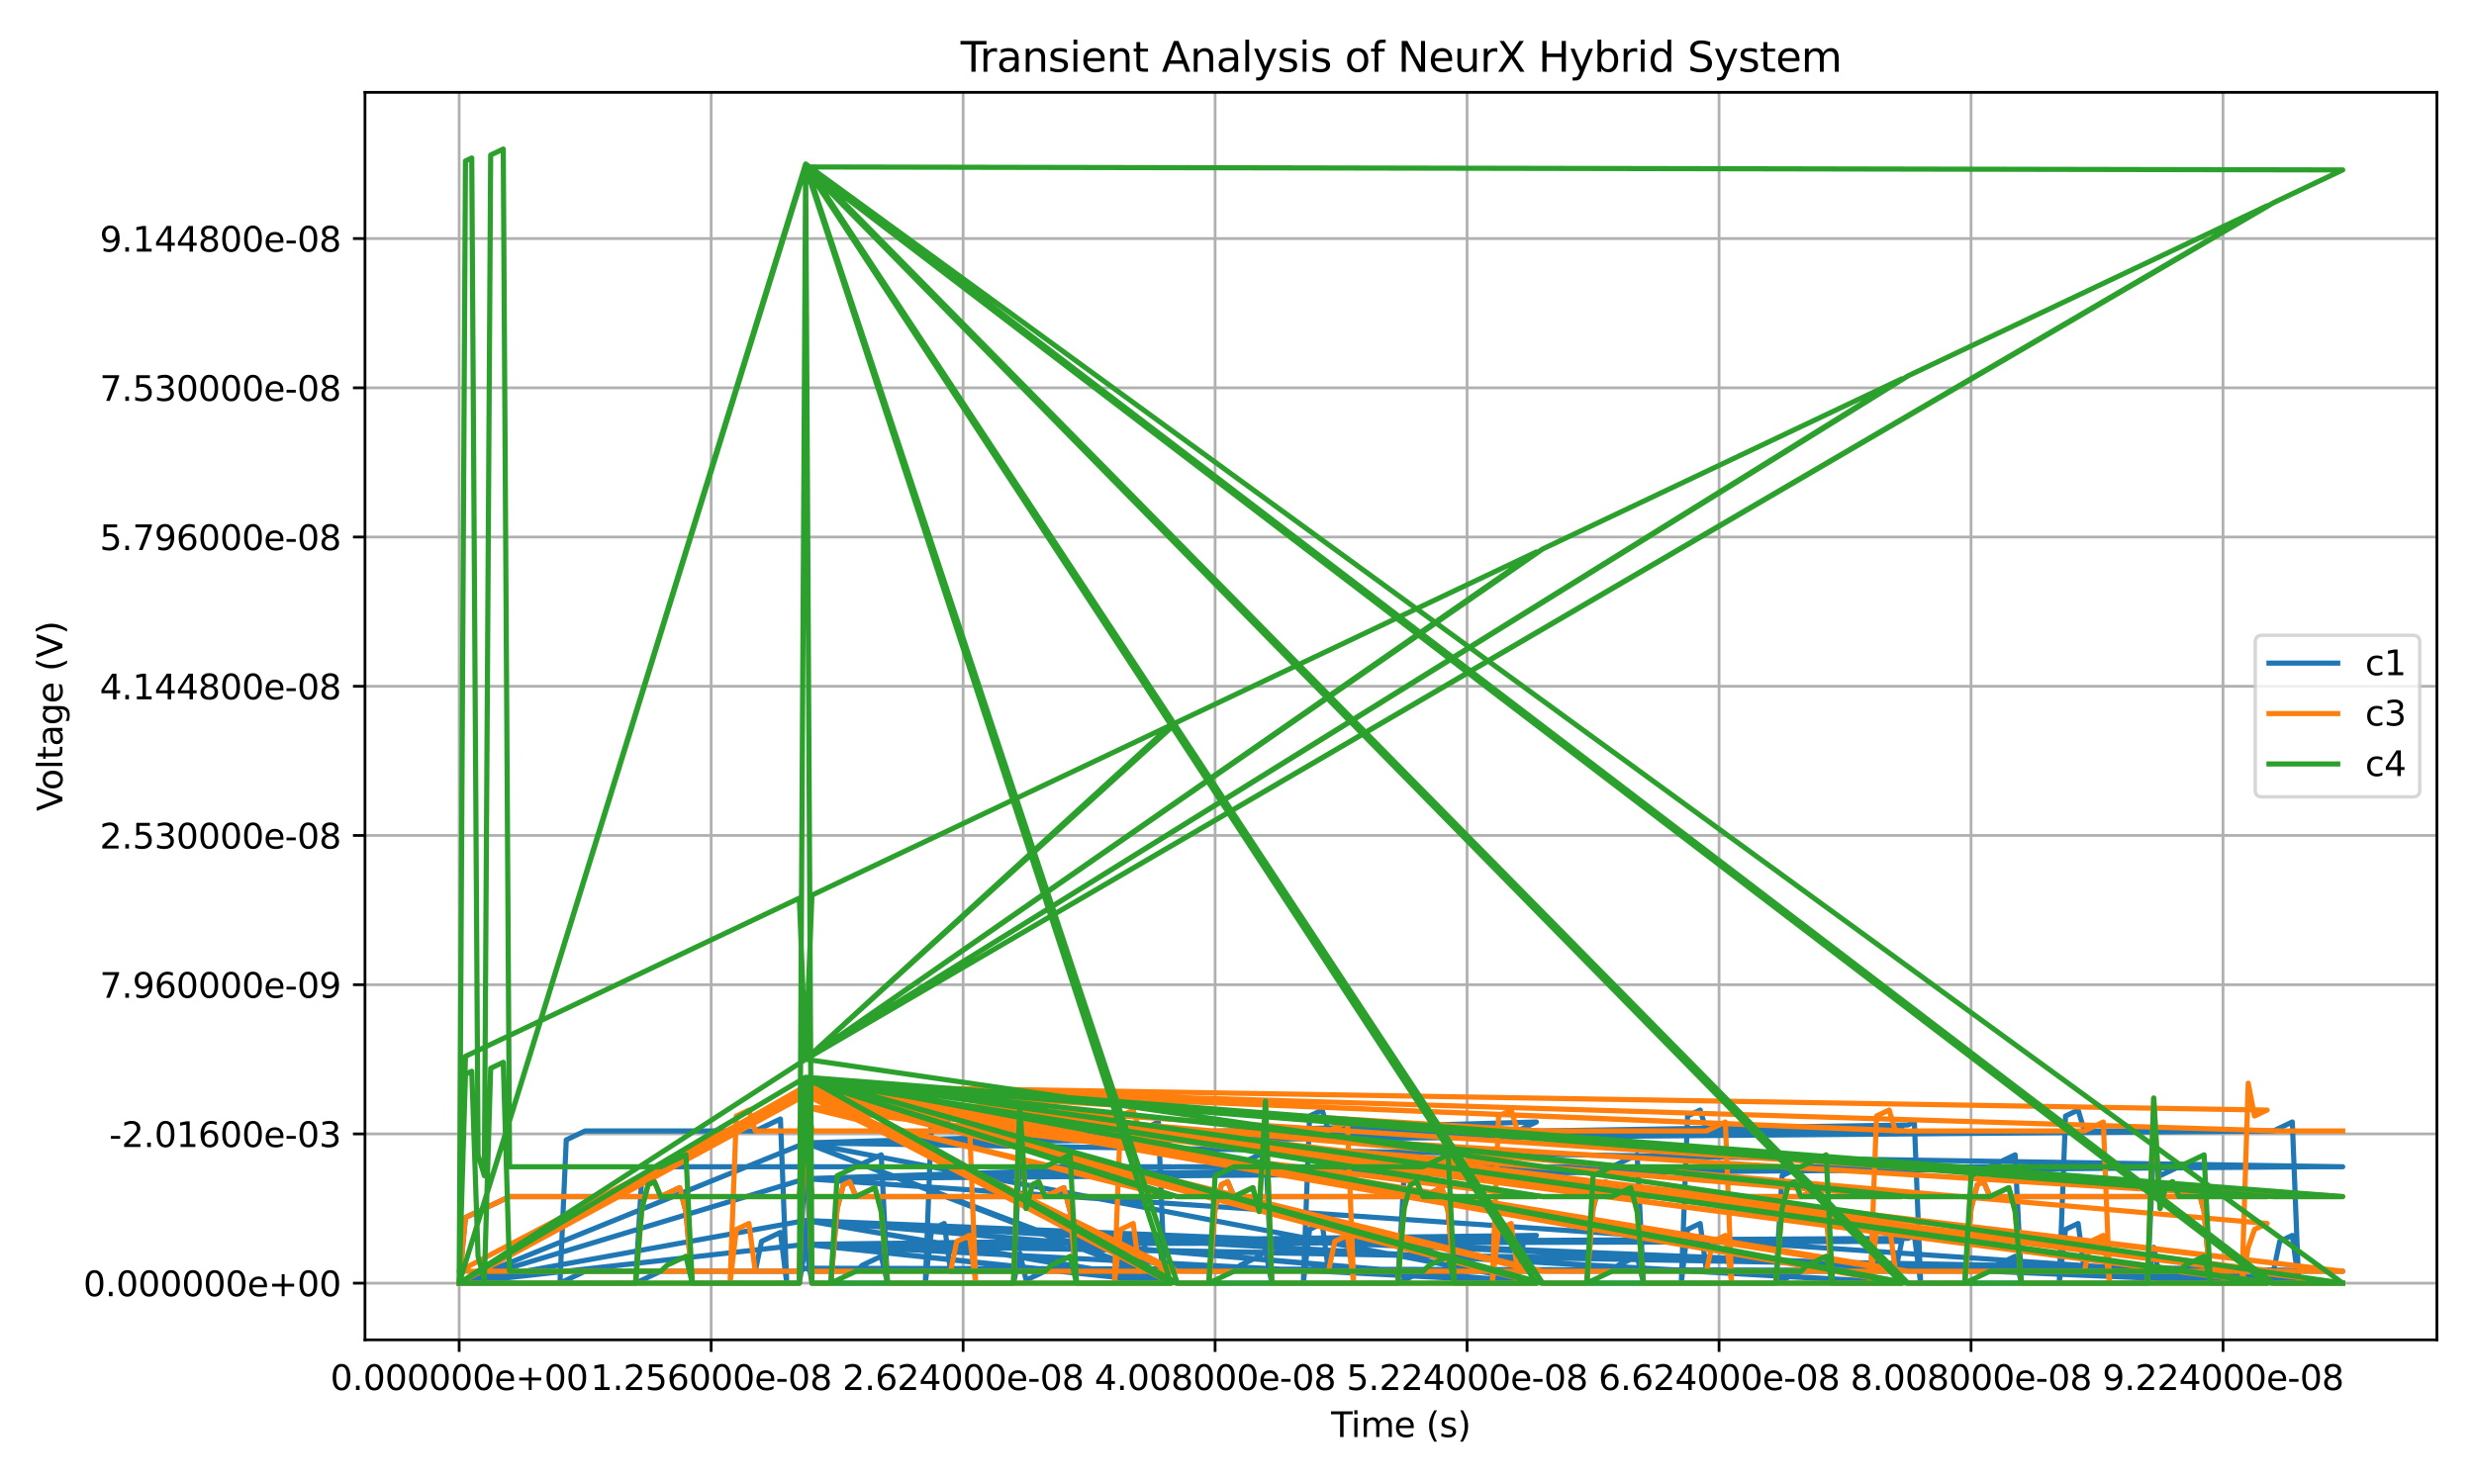 <?xml version="1.0" encoding="utf-8" standalone="no"?>
<!DOCTYPE svg PUBLIC "-//W3C//DTD SVG 1.1//EN"
  "http://www.w3.org/Graphics/SVG/1.1/DTD/svg11.dtd">
<svg xmlns:xlink="http://www.w3.org/1999/xlink" width="720pt" height="432pt" viewBox="0 0 720 432" xmlns="http://www.w3.org/2000/svg" version="1.1">
 <defs>
  <style type="text/css">*{stroke-linejoin: round; stroke-linecap: butt}</style>
 </defs>
 <g id="figure_1">
  <g id="patch_1">
   <path d="M 0 432 
L 720 432 
L 720 0 
L 0 0 
z
" style="fill: #ffffff"/>
  </g>
  <g id="axes_1">
   <g id="patch_2">
    <path d="M 106.22 390.04 
L 709.2 390.04 
L 709.2 26.88 
L 106.22 26.88 
z
" style="fill: #ffffff"/>
   </g>
   <g id="matplotlib.axis_1">
    <g id="xtick_1">
     <g id="line2d_1">
      <path d="M 133.628 390.04 
L 133.628 26.88 
" clip-path="url(#pc827afa4bd)" style="fill: none; stroke: #b0b0b0; stroke-width: 0.8; stroke-linecap: square"/>
     </g>
     <g id="line2d_2">
      <defs>
       <path id="ma8cde475be" d="M 0 0 
L 0 3.5 
" style="stroke: #000000; stroke-width: 0.8"/>
      </defs>
      <g>
       <use xlink:href="#ma8cde475be" x="133.628" y="390.04" style="stroke: #000000; stroke-width: 0.8"/>
      </g>
     </g>
     <g id="text_1">
      <!-- 0.000000e+00 -->
      <g transform="translate(96.141 404.638) scale(0.1 -0.1)">
       <defs>
        <path id="DejaVuSans-30" d="M 2034 4250 
Q 1547 4250 1301 3770 
Q 1056 3291 1056 2328 
Q 1056 1369 1301 889 
Q 1547 409 2034 409 
Q 2525 409 2770 889 
Q 3016 1369 3016 2328 
Q 3016 3291 2770 3770 
Q 2525 4250 2034 4250 
z
M 2034 4750 
Q 2819 4750 3233 4129 
Q 3647 3509 3647 2328 
Q 3647 1150 3233 529 
Q 2819 -91 2034 -91 
Q 1250 -91 836 529 
Q 422 1150 422 2328 
Q 422 3509 836 4129 
Q 1250 4750 2034 4750 
z
" transform="scale(0.016)"/>
        <path id="DejaVuSans-2e" d="M 684 794 
L 1344 794 
L 1344 0 
L 684 0 
L 684 794 
z
" transform="scale(0.016)"/>
        <path id="DejaVuSans-65" d="M 3597 1894 
L 3597 1613 
L 953 1613 
Q 991 1019 1311 708 
Q 1631 397 2203 397 
Q 2534 397 2845 478 
Q 3156 559 3463 722 
L 3463 178 
Q 3153 47 2828 -22 
Q 2503 -91 2169 -91 
Q 1331 -91 842 396 
Q 353 884 353 1716 
Q 353 2575 817 3079 
Q 1281 3584 2069 3584 
Q 2775 3584 3186 3129 
Q 3597 2675 3597 1894 
z
M 3022 2063 
Q 3016 2534 2758 2815 
Q 2500 3097 2075 3097 
Q 1594 3097 1305 2825 
Q 1016 2553 972 2059 
L 3022 2063 
z
" transform="scale(0.016)"/>
        <path id="DejaVuSans-2b" d="M 2944 4013 
L 2944 2272 
L 4684 2272 
L 4684 1741 
L 2944 1741 
L 2944 0 
L 2419 0 
L 2419 1741 
L 678 1741 
L 678 2272 
L 2419 2272 
L 2419 4013 
L 2944 4013 
z
" transform="scale(0.016)"/>
       </defs>
       <use xlink:href="#DejaVuSans-30"/>
       <use xlink:href="#DejaVuSans-2e" x="63.623"/>
       <use xlink:href="#DejaVuSans-30" x="95.41"/>
       <use xlink:href="#DejaVuSans-30" x="159.033"/>
       <use xlink:href="#DejaVuSans-30" x="222.656"/>
       <use xlink:href="#DejaVuSans-30" x="286.279"/>
       <use xlink:href="#DejaVuSans-30" x="349.902"/>
       <use xlink:href="#DejaVuSans-30" x="413.525"/>
       <use xlink:href="#DejaVuSans-65" x="477.148"/>
       <use xlink:href="#DejaVuSans-2b" x="538.672"/>
       <use xlink:href="#DejaVuSans-30" x="622.461"/>
       <use xlink:href="#DejaVuSans-30" x="686.084"/>
      </g>
     </g>
    </g>
    <g id="xtick_2">
     <g id="line2d_3">
      <path d="M 206.961 390.04 
L 206.961 26.88 
" clip-path="url(#pc827afa4bd)" style="fill: none; stroke: #b0b0b0; stroke-width: 0.8; stroke-linecap: square"/>
     </g>
     <g id="line2d_4">
      <g>
       <use xlink:href="#ma8cde475be" x="206.961" y="390.04" style="stroke: #000000; stroke-width: 0.8"/>
      </g>
     </g>
     <g id="text_2">
      <!-- 1.256000e-08 -->
      <g transform="translate(171.86 404.638) scale(0.1 -0.1)">
       <defs>
        <path id="DejaVuSans-31" d="M 794 531 
L 1825 531 
L 1825 4091 
L 703 3866 
L 703 4441 
L 1819 4666 
L 2450 4666 
L 2450 531 
L 3481 531 
L 3481 0 
L 794 0 
L 794 531 
z
" transform="scale(0.016)"/>
        <path id="DejaVuSans-32" d="M 1228 531 
L 3431 531 
L 3431 0 
L 469 0 
L 469 531 
Q 828 903 1448 1529 
Q 2069 2156 2228 2338 
Q 2531 2678 2651 2914 
Q 2772 3150 2772 3378 
Q 2772 3750 2511 3984 
Q 2250 4219 1831 4219 
Q 1534 4219 1204 4116 
Q 875 4013 500 3803 
L 500 4441 
Q 881 4594 1212 4672 
Q 1544 4750 1819 4750 
Q 2544 4750 2975 4387 
Q 3406 4025 3406 3419 
Q 3406 3131 3298 2873 
Q 3191 2616 2906 2266 
Q 2828 2175 2409 1742 
Q 1991 1309 1228 531 
z
" transform="scale(0.016)"/>
        <path id="DejaVuSans-35" d="M 691 4666 
L 3169 4666 
L 3169 4134 
L 1269 4134 
L 1269 2991 
Q 1406 3038 1543 3061 
Q 1681 3084 1819 3084 
Q 2600 3084 3056 2656 
Q 3513 2228 3513 1497 
Q 3513 744 3044 326 
Q 2575 -91 1722 -91 
Q 1428 -91 1123 -41 
Q 819 9 494 109 
L 494 744 
Q 775 591 1075 516 
Q 1375 441 1709 441 
Q 2250 441 2565 725 
Q 2881 1009 2881 1497 
Q 2881 1984 2565 2268 
Q 2250 2553 1709 2553 
Q 1456 2553 1204 2497 
Q 953 2441 691 2322 
L 691 4666 
z
" transform="scale(0.016)"/>
        <path id="DejaVuSans-36" d="M 2113 2584 
Q 1688 2584 1439 2293 
Q 1191 2003 1191 1497 
Q 1191 994 1439 701 
Q 1688 409 2113 409 
Q 2538 409 2786 701 
Q 3034 994 3034 1497 
Q 3034 2003 2786 2293 
Q 2538 2584 2113 2584 
z
M 3366 4563 
L 3366 3988 
Q 3128 4100 2886 4159 
Q 2644 4219 2406 4219 
Q 1781 4219 1451 3797 
Q 1122 3375 1075 2522 
Q 1259 2794 1537 2939 
Q 1816 3084 2150 3084 
Q 2853 3084 3261 2657 
Q 3669 2231 3669 1497 
Q 3669 778 3244 343 
Q 2819 -91 2113 -91 
Q 1303 -91 875 529 
Q 447 1150 447 2328 
Q 447 3434 972 4092 
Q 1497 4750 2381 4750 
Q 2619 4750 2861 4703 
Q 3103 4656 3366 4563 
z
" transform="scale(0.016)"/>
        <path id="DejaVuSans-2d" d="M 313 2009 
L 1997 2009 
L 1997 1497 
L 313 1497 
L 313 2009 
z
" transform="scale(0.016)"/>
        <path id="DejaVuSans-38" d="M 2034 2216 
Q 1584 2216 1326 1975 
Q 1069 1734 1069 1313 
Q 1069 891 1326 650 
Q 1584 409 2034 409 
Q 2484 409 2743 651 
Q 3003 894 3003 1313 
Q 3003 1734 2745 1975 
Q 2488 2216 2034 2216 
z
M 1403 2484 
Q 997 2584 770 2862 
Q 544 3141 544 3541 
Q 544 4100 942 4425 
Q 1341 4750 2034 4750 
Q 2731 4750 3128 4425 
Q 3525 4100 3525 3541 
Q 3525 3141 3298 2862 
Q 3072 2584 2669 2484 
Q 3125 2378 3379 2068 
Q 3634 1759 3634 1313 
Q 3634 634 3220 271 
Q 2806 -91 2034 -91 
Q 1263 -91 848 271 
Q 434 634 434 1313 
Q 434 1759 690 2068 
Q 947 2378 1403 2484 
z
M 1172 3481 
Q 1172 3119 1398 2916 
Q 1625 2713 2034 2713 
Q 2441 2713 2670 2916 
Q 2900 3119 2900 3481 
Q 2900 3844 2670 4047 
Q 2441 4250 2034 4250 
Q 1625 4250 1398 4047 
Q 1172 3844 1172 3481 
z
" transform="scale(0.016)"/>
       </defs>
       <use xlink:href="#DejaVuSans-31"/>
       <use xlink:href="#DejaVuSans-2e" x="63.623"/>
       <use xlink:href="#DejaVuSans-32" x="95.41"/>
       <use xlink:href="#DejaVuSans-35" x="159.033"/>
       <use xlink:href="#DejaVuSans-36" x="222.656"/>
       <use xlink:href="#DejaVuSans-30" x="286.279"/>
       <use xlink:href="#DejaVuSans-30" x="349.902"/>
       <use xlink:href="#DejaVuSans-30" x="413.525"/>
       <use xlink:href="#DejaVuSans-65" x="477.148"/>
       <use xlink:href="#DejaVuSans-2d" x="538.672"/>
       <use xlink:href="#DejaVuSans-30" x="574.756"/>
       <use xlink:href="#DejaVuSans-38" x="638.379"/>
      </g>
     </g>
    </g>
    <g id="xtick_3">
     <g id="line2d_5">
      <path d="M 280.294 390.04 
L 280.294 26.88 
" clip-path="url(#pc827afa4bd)" style="fill: none; stroke: #b0b0b0; stroke-width: 0.8; stroke-linecap: square"/>
     </g>
     <g id="line2d_6">
      <g>
       <use xlink:href="#ma8cde475be" x="280.294" y="390.04" style="stroke: #000000; stroke-width: 0.8"/>
      </g>
     </g>
     <g id="text_3">
      <!-- 2.624000e-08 -->
      <g transform="translate(245.193 404.638) scale(0.1 -0.1)">
       <defs>
        <path id="DejaVuSans-34" d="M 2419 4116 
L 825 1625 
L 2419 1625 
L 2419 4116 
z
M 2253 4666 
L 3047 4666 
L 3047 1625 
L 3713 1625 
L 3713 1100 
L 3047 1100 
L 3047 0 
L 2419 0 
L 2419 1100 
L 313 1100 
L 313 1709 
L 2253 4666 
z
" transform="scale(0.016)"/>
       </defs>
       <use xlink:href="#DejaVuSans-32"/>
       <use xlink:href="#DejaVuSans-2e" x="63.623"/>
       <use xlink:href="#DejaVuSans-36" x="95.41"/>
       <use xlink:href="#DejaVuSans-32" x="159.033"/>
       <use xlink:href="#DejaVuSans-34" x="222.656"/>
       <use xlink:href="#DejaVuSans-30" x="286.279"/>
       <use xlink:href="#DejaVuSans-30" x="349.902"/>
       <use xlink:href="#DejaVuSans-30" x="413.525"/>
       <use xlink:href="#DejaVuSans-65" x="477.148"/>
       <use xlink:href="#DejaVuSans-2d" x="538.672"/>
       <use xlink:href="#DejaVuSans-30" x="574.756"/>
       <use xlink:href="#DejaVuSans-38" x="638.379"/>
      </g>
     </g>
    </g>
    <g id="xtick_4">
     <g id="line2d_7">
      <path d="M 353.627 390.04 
L 353.627 26.88 
" clip-path="url(#pc827afa4bd)" style="fill: none; stroke: #b0b0b0; stroke-width: 0.8; stroke-linecap: square"/>
     </g>
     <g id="line2d_8">
      <g>
       <use xlink:href="#ma8cde475be" x="353.627" y="390.04" style="stroke: #000000; stroke-width: 0.8"/>
      </g>
     </g>
     <g id="text_4">
      <!-- 4.008000e-08 -->
      <g transform="translate(318.526 404.638) scale(0.1 -0.1)">
       <use xlink:href="#DejaVuSans-34"/>
       <use xlink:href="#DejaVuSans-2e" x="63.623"/>
       <use xlink:href="#DejaVuSans-30" x="95.41"/>
       <use xlink:href="#DejaVuSans-30" x="159.033"/>
       <use xlink:href="#DejaVuSans-38" x="222.656"/>
       <use xlink:href="#DejaVuSans-30" x="286.279"/>
       <use xlink:href="#DejaVuSans-30" x="349.902"/>
       <use xlink:href="#DejaVuSans-30" x="413.525"/>
       <use xlink:href="#DejaVuSans-65" x="477.148"/>
       <use xlink:href="#DejaVuSans-2d" x="538.672"/>
       <use xlink:href="#DejaVuSans-30" x="574.756"/>
       <use xlink:href="#DejaVuSans-38" x="638.379"/>
      </g>
     </g>
    </g>
    <g id="xtick_5">
     <g id="line2d_9">
      <path d="M 426.96 390.04 
L 426.96 26.88 
" clip-path="url(#pc827afa4bd)" style="fill: none; stroke: #b0b0b0; stroke-width: 0.8; stroke-linecap: square"/>
     </g>
     <g id="line2d_10">
      <g>
       <use xlink:href="#ma8cde475be" x="426.96" y="390.04" style="stroke: #000000; stroke-width: 0.8"/>
      </g>
     </g>
     <g id="text_5">
      <!-- 5.224000e-08 -->
      <g transform="translate(391.859 404.638) scale(0.1 -0.1)">
       <use xlink:href="#DejaVuSans-35"/>
       <use xlink:href="#DejaVuSans-2e" x="63.623"/>
       <use xlink:href="#DejaVuSans-32" x="95.41"/>
       <use xlink:href="#DejaVuSans-32" x="159.033"/>
       <use xlink:href="#DejaVuSans-34" x="222.656"/>
       <use xlink:href="#DejaVuSans-30" x="286.279"/>
       <use xlink:href="#DejaVuSans-30" x="349.902"/>
       <use xlink:href="#DejaVuSans-30" x="413.525"/>
       <use xlink:href="#DejaVuSans-65" x="477.148"/>
       <use xlink:href="#DejaVuSans-2d" x="538.672"/>
       <use xlink:href="#DejaVuSans-30" x="574.756"/>
       <use xlink:href="#DejaVuSans-38" x="638.379"/>
      </g>
     </g>
    </g>
    <g id="xtick_6">
     <g id="line2d_11">
      <path d="M 500.293 390.04 
L 500.293 26.88 
" clip-path="url(#pc827afa4bd)" style="fill: none; stroke: #b0b0b0; stroke-width: 0.8; stroke-linecap: square"/>
     </g>
     <g id="line2d_12">
      <g>
       <use xlink:href="#ma8cde475be" x="500.293" y="390.04" style="stroke: #000000; stroke-width: 0.8"/>
      </g>
     </g>
     <g id="text_6">
      <!-- 6.624000e-08 -->
      <g transform="translate(465.192 404.638) scale(0.1 -0.1)">
       <use xlink:href="#DejaVuSans-36"/>
       <use xlink:href="#DejaVuSans-2e" x="63.623"/>
       <use xlink:href="#DejaVuSans-36" x="95.41"/>
       <use xlink:href="#DejaVuSans-32" x="159.033"/>
       <use xlink:href="#DejaVuSans-34" x="222.656"/>
       <use xlink:href="#DejaVuSans-30" x="286.279"/>
       <use xlink:href="#DejaVuSans-30" x="349.902"/>
       <use xlink:href="#DejaVuSans-30" x="413.525"/>
       <use xlink:href="#DejaVuSans-65" x="477.148"/>
       <use xlink:href="#DejaVuSans-2d" x="538.672"/>
       <use xlink:href="#DejaVuSans-30" x="574.756"/>
       <use xlink:href="#DejaVuSans-38" x="638.379"/>
      </g>
     </g>
    </g>
    <g id="xtick_7">
     <g id="line2d_13">
      <path d="M 573.626 390.04 
L 573.626 26.88 
" clip-path="url(#pc827afa4bd)" style="fill: none; stroke: #b0b0b0; stroke-width: 0.8; stroke-linecap: square"/>
     </g>
     <g id="line2d_14">
      <g>
       <use xlink:href="#ma8cde475be" x="573.626" y="390.04" style="stroke: #000000; stroke-width: 0.8"/>
      </g>
     </g>
     <g id="text_7">
      <!-- 8.008000e-08 -->
      <g transform="translate(538.525 404.638) scale(0.1 -0.1)">
       <use xlink:href="#DejaVuSans-38"/>
       <use xlink:href="#DejaVuSans-2e" x="63.623"/>
       <use xlink:href="#DejaVuSans-30" x="95.41"/>
       <use xlink:href="#DejaVuSans-30" x="159.033"/>
       <use xlink:href="#DejaVuSans-38" x="222.656"/>
       <use xlink:href="#DejaVuSans-30" x="286.279"/>
       <use xlink:href="#DejaVuSans-30" x="349.902"/>
       <use xlink:href="#DejaVuSans-30" x="413.525"/>
       <use xlink:href="#DejaVuSans-65" x="477.148"/>
       <use xlink:href="#DejaVuSans-2d" x="538.672"/>
       <use xlink:href="#DejaVuSans-30" x="574.756"/>
       <use xlink:href="#DejaVuSans-38" x="638.379"/>
      </g>
     </g>
    </g>
    <g id="xtick_8">
     <g id="line2d_15">
      <path d="M 646.959 390.04 
L 646.959 26.88 
" clip-path="url(#pc827afa4bd)" style="fill: none; stroke: #b0b0b0; stroke-width: 0.8; stroke-linecap: square"/>
     </g>
     <g id="line2d_16">
      <g>
       <use xlink:href="#ma8cde475be" x="646.959" y="390.04" style="stroke: #000000; stroke-width: 0.8"/>
      </g>
     </g>
     <g id="text_8">
      <!-- 9.224000e-08 -->
      <g transform="translate(611.858 404.638) scale(0.1 -0.1)">
       <defs>
        <path id="DejaVuSans-39" d="M 703 97 
L 703 672 
Q 941 559 1184 500 
Q 1428 441 1663 441 
Q 2288 441 2617 861 
Q 2947 1281 2994 2138 
Q 2813 1869 2534 1725 
Q 2256 1581 1919 1581 
Q 1219 1581 811 2004 
Q 403 2428 403 3163 
Q 403 3881 828 4315 
Q 1253 4750 1959 4750 
Q 2769 4750 3195 4129 
Q 3622 3509 3622 2328 
Q 3622 1225 3098 567 
Q 2575 -91 1691 -91 
Q 1453 -91 1209 -44 
Q 966 3 703 97 
z
M 1959 2075 
Q 2384 2075 2632 2365 
Q 2881 2656 2881 3163 
Q 2881 3666 2632 3958 
Q 2384 4250 1959 4250 
Q 1534 4250 1286 3958 
Q 1038 3666 1038 3163 
Q 1038 2656 1286 2365 
Q 1534 2075 1959 2075 
z
" transform="scale(0.016)"/>
       </defs>
       <use xlink:href="#DejaVuSans-39"/>
       <use xlink:href="#DejaVuSans-2e" x="63.623"/>
       <use xlink:href="#DejaVuSans-32" x="95.41"/>
       <use xlink:href="#DejaVuSans-32" x="159.033"/>
       <use xlink:href="#DejaVuSans-34" x="222.656"/>
       <use xlink:href="#DejaVuSans-30" x="286.279"/>
       <use xlink:href="#DejaVuSans-30" x="349.902"/>
       <use xlink:href="#DejaVuSans-30" x="413.525"/>
       <use xlink:href="#DejaVuSans-65" x="477.148"/>
       <use xlink:href="#DejaVuSans-2d" x="538.672"/>
       <use xlink:href="#DejaVuSans-30" x="574.756"/>
       <use xlink:href="#DejaVuSans-38" x="638.379"/>
      </g>
     </g>
    </g>
    <g id="text_9">
     <!-- Time (s) -->
     <g transform="translate(387.381 418.317) scale(0.1 -0.1)">
      <defs>
       <path id="DejaVuSans-54" d="M -19 4666 
L 3928 4666 
L 3928 4134 
L 2272 4134 
L 2272 0 
L 1638 0 
L 1638 4134 
L -19 4134 
L -19 4666 
z
" transform="scale(0.016)"/>
       <path id="DejaVuSans-69" d="M 603 3500 
L 1178 3500 
L 1178 0 
L 603 0 
L 603 3500 
z
M 603 4863 
L 1178 4863 
L 1178 4134 
L 603 4134 
L 603 4863 
z
" transform="scale(0.016)"/>
       <path id="DejaVuSans-6d" d="M 3328 2828 
Q 3544 3216 3844 3400 
Q 4144 3584 4550 3584 
Q 5097 3584 5394 3201 
Q 5691 2819 5691 2113 
L 5691 0 
L 5113 0 
L 5113 2094 
Q 5113 2597 4934 2840 
Q 4756 3084 4391 3084 
Q 3944 3084 3684 2787 
Q 3425 2491 3425 1978 
L 3425 0 
L 2847 0 
L 2847 2094 
Q 2847 2600 2669 2842 
Q 2491 3084 2119 3084 
Q 1678 3084 1418 2786 
Q 1159 2488 1159 1978 
L 1159 0 
L 581 0 
L 581 3500 
L 1159 3500 
L 1159 2956 
Q 1356 3278 1631 3431 
Q 1906 3584 2284 3584 
Q 2666 3584 2933 3390 
Q 3200 3197 3328 2828 
z
" transform="scale(0.016)"/>
       <path id="DejaVuSans-20" transform="scale(0.016)"/>
       <path id="DejaVuSans-28" d="M 1984 4856 
Q 1566 4138 1362 3434 
Q 1159 2731 1159 2009 
Q 1159 1288 1364 580 
Q 1569 -128 1984 -844 
L 1484 -844 
Q 1016 -109 783 600 
Q 550 1309 550 2009 
Q 550 2706 781 3412 
Q 1013 4119 1484 4856 
L 1984 4856 
z
" transform="scale(0.016)"/>
       <path id="DejaVuSans-73" d="M 2834 3397 
L 2834 2853 
Q 2591 2978 2328 3040 
Q 2066 3103 1784 3103 
Q 1356 3103 1142 2972 
Q 928 2841 928 2578 
Q 928 2378 1081 2264 
Q 1234 2150 1697 2047 
L 1894 2003 
Q 2506 1872 2764 1633 
Q 3022 1394 3022 966 
Q 3022 478 2636 193 
Q 2250 -91 1575 -91 
Q 1294 -91 989 -36 
Q 684 19 347 128 
L 347 722 
Q 666 556 975 473 
Q 1284 391 1588 391 
Q 1994 391 2212 530 
Q 2431 669 2431 922 
Q 2431 1156 2273 1281 
Q 2116 1406 1581 1522 
L 1381 1569 
Q 847 1681 609 1914 
Q 372 2147 372 2553 
Q 372 3047 722 3315 
Q 1072 3584 1716 3584 
Q 2034 3584 2315 3537 
Q 2597 3491 2834 3397 
z
" transform="scale(0.016)"/>
       <path id="DejaVuSans-29" d="M 513 4856 
L 1013 4856 
Q 1481 4119 1714 3412 
Q 1947 2706 1947 2009 
Q 1947 1309 1714 600 
Q 1481 -109 1013 -844 
L 513 -844 
Q 928 -128 1133 580 
Q 1338 1288 1338 2009 
Q 1338 2731 1133 3434 
Q 928 4138 513 4856 
z
" transform="scale(0.016)"/>
      </defs>
      <use xlink:href="#DejaVuSans-54"/>
      <use xlink:href="#DejaVuSans-69" x="57.959"/>
      <use xlink:href="#DejaVuSans-6d" x="85.742"/>
      <use xlink:href="#DejaVuSans-65" x="183.154"/>
      <use xlink:href="#DejaVuSans-20" x="244.678"/>
      <use xlink:href="#DejaVuSans-28" x="276.465"/>
      <use xlink:href="#DejaVuSans-73" x="315.479"/>
      <use xlink:href="#DejaVuSans-29" x="367.578"/>
     </g>
    </g>
   </g>
   <g id="matplotlib.axis_2">
    <g id="ytick_1">
     <g id="line2d_17">
      <path d="M 106.22 373.533 
L 709.2 373.533 
" clip-path="url(#pc827afa4bd)" style="fill: none; stroke: #b0b0b0; stroke-width: 0.8; stroke-linecap: square"/>
     </g>
     <g id="line2d_18">
      <defs>
       <path id="m4fc0b402be" d="M 0 0 
L -3.5 0 
" style="stroke: #000000; stroke-width: 0.8"/>
      </defs>
      <g>
       <use xlink:href="#m4fc0b402be" x="106.22" y="373.533" style="stroke: #000000; stroke-width: 0.8"/>
      </g>
     </g>
     <g id="text_10">
      <!-- 0.000000e+00 -->
      <g transform="translate(24.247 377.332) scale(0.1 -0.1)">
       <use xlink:href="#DejaVuSans-30"/>
       <use xlink:href="#DejaVuSans-2e" x="63.623"/>
       <use xlink:href="#DejaVuSans-30" x="95.41"/>
       <use xlink:href="#DejaVuSans-30" x="159.033"/>
       <use xlink:href="#DejaVuSans-30" x="222.656"/>
       <use xlink:href="#DejaVuSans-30" x="286.279"/>
       <use xlink:href="#DejaVuSans-30" x="349.902"/>
       <use xlink:href="#DejaVuSans-30" x="413.525"/>
       <use xlink:href="#DejaVuSans-65" x="477.148"/>
       <use xlink:href="#DejaVuSans-2b" x="538.672"/>
       <use xlink:href="#DejaVuSans-30" x="622.461"/>
       <use xlink:href="#DejaVuSans-30" x="686.084"/>
      </g>
     </g>
    </g>
    <g id="ytick_2">
     <g id="line2d_19">
      <path d="M 106.22 330.093 
L 709.2 330.093 
" clip-path="url(#pc827afa4bd)" style="fill: none; stroke: #b0b0b0; stroke-width: 0.8; stroke-linecap: square"/>
     </g>
     <g id="line2d_20">
      <g>
       <use xlink:href="#m4fc0b402be" x="106.22" y="330.093" style="stroke: #000000; stroke-width: 0.8"/>
      </g>
     </g>
     <g id="text_11">
      <!-- -2.01600e-03 -->
      <g transform="translate(31.773 333.892) scale(0.1 -0.1)">
       <defs>
        <path id="DejaVuSans-33" d="M 2597 2516 
Q 3050 2419 3304 2112 
Q 3559 1806 3559 1356 
Q 3559 666 3084 287 
Q 2609 -91 1734 -91 
Q 1441 -91 1130 -33 
Q 819 25 488 141 
L 488 750 
Q 750 597 1062 519 
Q 1375 441 1716 441 
Q 2309 441 2620 675 
Q 2931 909 2931 1356 
Q 2931 1769 2642 2001 
Q 2353 2234 1838 2234 
L 1294 2234 
L 1294 2753 
L 1863 2753 
Q 2328 2753 2575 2939 
Q 2822 3125 2822 3475 
Q 2822 3834 2567 4026 
Q 2313 4219 1838 4219 
Q 1578 4219 1281 4162 
Q 984 4106 628 3988 
L 628 4550 
Q 988 4650 1302 4700 
Q 1616 4750 1894 4750 
Q 2613 4750 3031 4423 
Q 3450 4097 3450 3541 
Q 3450 3153 3228 2886 
Q 3006 2619 2597 2516 
z
" transform="scale(0.016)"/>
       </defs>
       <use xlink:href="#DejaVuSans-2d"/>
       <use xlink:href="#DejaVuSans-32" x="36.084"/>
       <use xlink:href="#DejaVuSans-2e" x="99.707"/>
       <use xlink:href="#DejaVuSans-30" x="131.494"/>
       <use xlink:href="#DejaVuSans-31" x="195.117"/>
       <use xlink:href="#DejaVuSans-36" x="258.74"/>
       <use xlink:href="#DejaVuSans-30" x="322.363"/>
       <use xlink:href="#DejaVuSans-30" x="385.986"/>
       <use xlink:href="#DejaVuSans-65" x="449.609"/>
       <use xlink:href="#DejaVuSans-2d" x="511.133"/>
       <use xlink:href="#DejaVuSans-30" x="547.217"/>
       <use xlink:href="#DejaVuSans-33" x="610.84"/>
      </g>
     </g>
    </g>
    <g id="ytick_3">
     <g id="line2d_21">
      <path d="M 106.22 286.652 
L 709.2 286.652 
" clip-path="url(#pc827afa4bd)" style="fill: none; stroke: #b0b0b0; stroke-width: 0.8; stroke-linecap: square"/>
     </g>
     <g id="line2d_22">
      <g>
       <use xlink:href="#m4fc0b402be" x="106.22" y="286.652" style="stroke: #000000; stroke-width: 0.8"/>
      </g>
     </g>
     <g id="text_12">
      <!-- 7.960000e-09 -->
      <g transform="translate(29.018 290.452) scale(0.1 -0.1)">
       <defs>
        <path id="DejaVuSans-37" d="M 525 4666 
L 3525 4666 
L 3525 4397 
L 1831 0 
L 1172 0 
L 2766 4134 
L 525 4134 
L 525 4666 
z
" transform="scale(0.016)"/>
       </defs>
       <use xlink:href="#DejaVuSans-37"/>
       <use xlink:href="#DejaVuSans-2e" x="63.623"/>
       <use xlink:href="#DejaVuSans-39" x="95.41"/>
       <use xlink:href="#DejaVuSans-36" x="159.033"/>
       <use xlink:href="#DejaVuSans-30" x="222.656"/>
       <use xlink:href="#DejaVuSans-30" x="286.279"/>
       <use xlink:href="#DejaVuSans-30" x="349.902"/>
       <use xlink:href="#DejaVuSans-30" x="413.525"/>
       <use xlink:href="#DejaVuSans-65" x="477.148"/>
       <use xlink:href="#DejaVuSans-2d" x="538.672"/>
       <use xlink:href="#DejaVuSans-30" x="574.756"/>
       <use xlink:href="#DejaVuSans-39" x="638.379"/>
      </g>
     </g>
    </g>
    <g id="ytick_4">
     <g id="line2d_23">
      <path d="M 106.22 243.212 
L 709.2 243.212 
" clip-path="url(#pc827afa4bd)" style="fill: none; stroke: #b0b0b0; stroke-width: 0.8; stroke-linecap: square"/>
     </g>
     <g id="line2d_24">
      <g>
       <use xlink:href="#m4fc0b402be" x="106.22" y="243.212" style="stroke: #000000; stroke-width: 0.8"/>
      </g>
     </g>
     <g id="text_13">
      <!-- 2.530000e-08 -->
      <g transform="translate(29.018 247.011) scale(0.1 -0.1)">
       <use xlink:href="#DejaVuSans-32"/>
       <use xlink:href="#DejaVuSans-2e" x="63.623"/>
       <use xlink:href="#DejaVuSans-35" x="95.41"/>
       <use xlink:href="#DejaVuSans-33" x="159.033"/>
       <use xlink:href="#DejaVuSans-30" x="222.656"/>
       <use xlink:href="#DejaVuSans-30" x="286.279"/>
       <use xlink:href="#DejaVuSans-30" x="349.902"/>
       <use xlink:href="#DejaVuSans-30" x="413.525"/>
       <use xlink:href="#DejaVuSans-65" x="477.148"/>
       <use xlink:href="#DejaVuSans-2d" x="538.672"/>
       <use xlink:href="#DejaVuSans-30" x="574.756"/>
       <use xlink:href="#DejaVuSans-38" x="638.379"/>
      </g>
     </g>
    </g>
    <g id="ytick_5">
     <g id="line2d_25">
      <path d="M 106.22 199.772 
L 709.2 199.772 
" clip-path="url(#pc827afa4bd)" style="fill: none; stroke: #b0b0b0; stroke-width: 0.8; stroke-linecap: square"/>
     </g>
     <g id="line2d_26">
      <g>
       <use xlink:href="#m4fc0b402be" x="106.22" y="199.772" style="stroke: #000000; stroke-width: 0.8"/>
      </g>
     </g>
     <g id="text_14">
      <!-- 4.144800e-08 -->
      <g transform="translate(29.018 203.571) scale(0.1 -0.1)">
       <use xlink:href="#DejaVuSans-34"/>
       <use xlink:href="#DejaVuSans-2e" x="63.623"/>
       <use xlink:href="#DejaVuSans-31" x="95.41"/>
       <use xlink:href="#DejaVuSans-34" x="159.033"/>
       <use xlink:href="#DejaVuSans-34" x="222.656"/>
       <use xlink:href="#DejaVuSans-38" x="286.279"/>
       <use xlink:href="#DejaVuSans-30" x="349.902"/>
       <use xlink:href="#DejaVuSans-30" x="413.525"/>
       <use xlink:href="#DejaVuSans-65" x="477.148"/>
       <use xlink:href="#DejaVuSans-2d" x="538.672"/>
       <use xlink:href="#DejaVuSans-30" x="574.756"/>
       <use xlink:href="#DejaVuSans-38" x="638.379"/>
      </g>
     </g>
    </g>
    <g id="ytick_6">
     <g id="line2d_27">
      <path d="M 106.22 156.332 
L 709.2 156.332 
" clip-path="url(#pc827afa4bd)" style="fill: none; stroke: #b0b0b0; stroke-width: 0.8; stroke-linecap: square"/>
     </g>
     <g id="line2d_28">
      <g>
       <use xlink:href="#m4fc0b402be" x="106.22" y="156.332" style="stroke: #000000; stroke-width: 0.8"/>
      </g>
     </g>
     <g id="text_15">
      <!-- 5.796000e-08 -->
      <g transform="translate(29.018 160.131) scale(0.1 -0.1)">
       <use xlink:href="#DejaVuSans-35"/>
       <use xlink:href="#DejaVuSans-2e" x="63.623"/>
       <use xlink:href="#DejaVuSans-37" x="95.41"/>
       <use xlink:href="#DejaVuSans-39" x="159.033"/>
       <use xlink:href="#DejaVuSans-36" x="222.656"/>
       <use xlink:href="#DejaVuSans-30" x="286.279"/>
       <use xlink:href="#DejaVuSans-30" x="349.902"/>
       <use xlink:href="#DejaVuSans-30" x="413.525"/>
       <use xlink:href="#DejaVuSans-65" x="477.148"/>
       <use xlink:href="#DejaVuSans-2d" x="538.672"/>
       <use xlink:href="#DejaVuSans-30" x="574.756"/>
       <use xlink:href="#DejaVuSans-38" x="638.379"/>
      </g>
     </g>
    </g>
    <g id="ytick_7">
     <g id="line2d_29">
      <path d="M 106.22 112.892 
L 709.2 112.892 
" clip-path="url(#pc827afa4bd)" style="fill: none; stroke: #b0b0b0; stroke-width: 0.8; stroke-linecap: square"/>
     </g>
     <g id="line2d_30">
      <g>
       <use xlink:href="#m4fc0b402be" x="106.22" y="112.892" style="stroke: #000000; stroke-width: 0.8"/>
      </g>
     </g>
     <g id="text_16">
      <!-- 7.530000e-08 -->
      <g transform="translate(29.018 116.691) scale(0.1 -0.1)">
       <use xlink:href="#DejaVuSans-37"/>
       <use xlink:href="#DejaVuSans-2e" x="63.623"/>
       <use xlink:href="#DejaVuSans-35" x="95.41"/>
       <use xlink:href="#DejaVuSans-33" x="159.033"/>
       <use xlink:href="#DejaVuSans-30" x="222.656"/>
       <use xlink:href="#DejaVuSans-30" x="286.279"/>
       <use xlink:href="#DejaVuSans-30" x="349.902"/>
       <use xlink:href="#DejaVuSans-30" x="413.525"/>
       <use xlink:href="#DejaVuSans-65" x="477.148"/>
       <use xlink:href="#DejaVuSans-2d" x="538.672"/>
       <use xlink:href="#DejaVuSans-30" x="574.756"/>
       <use xlink:href="#DejaVuSans-38" x="638.379"/>
      </g>
     </g>
    </g>
    <g id="ytick_8">
     <g id="line2d_31">
      <path d="M 106.22 69.451 
L 709.2 69.451 
" clip-path="url(#pc827afa4bd)" style="fill: none; stroke: #b0b0b0; stroke-width: 0.8; stroke-linecap: square"/>
     </g>
     <g id="line2d_32">
      <g>
       <use xlink:href="#m4fc0b402be" x="106.22" y="69.451" style="stroke: #000000; stroke-width: 0.8"/>
      </g>
     </g>
     <g id="text_17">
      <!-- 9.144800e-08 -->
      <g transform="translate(29.018 73.251) scale(0.1 -0.1)">
       <use xlink:href="#DejaVuSans-39"/>
       <use xlink:href="#DejaVuSans-2e" x="63.623"/>
       <use xlink:href="#DejaVuSans-31" x="95.41"/>
       <use xlink:href="#DejaVuSans-34" x="159.033"/>
       <use xlink:href="#DejaVuSans-34" x="222.656"/>
       <use xlink:href="#DejaVuSans-38" x="286.279"/>
       <use xlink:href="#DejaVuSans-30" x="349.902"/>
       <use xlink:href="#DejaVuSans-30" x="413.525"/>
       <use xlink:href="#DejaVuSans-65" x="477.148"/>
       <use xlink:href="#DejaVuSans-2d" x="538.672"/>
       <use xlink:href="#DejaVuSans-30" x="574.756"/>
       <use xlink:href="#DejaVuSans-38" x="638.379"/>
      </g>
     </g>
    </g>
    <g id="text_18">
     <!-- Voltage (V) -->
     <g transform="translate(18.167 236.127) rotate(-90) scale(0.1 -0.1)">
      <defs>
       <path id="DejaVuSans-56" d="M 1831 0 
L 50 4666 
L 709 4666 
L 2188 738 
L 3669 4666 
L 4325 4666 
L 2547 0 
L 1831 0 
z
" transform="scale(0.016)"/>
       <path id="DejaVuSans-6f" d="M 1959 3097 
Q 1497 3097 1228 2736 
Q 959 2375 959 1747 
Q 959 1119 1226 758 
Q 1494 397 1959 397 
Q 2419 397 2687 759 
Q 2956 1122 2956 1747 
Q 2956 2369 2687 2733 
Q 2419 3097 1959 3097 
z
M 1959 3584 
Q 2709 3584 3137 3096 
Q 3566 2609 3566 1747 
Q 3566 888 3137 398 
Q 2709 -91 1959 -91 
Q 1206 -91 779 398 
Q 353 888 353 1747 
Q 353 2609 779 3096 
Q 1206 3584 1959 3584 
z
" transform="scale(0.016)"/>
       <path id="DejaVuSans-6c" d="M 603 4863 
L 1178 4863 
L 1178 0 
L 603 0 
L 603 4863 
z
" transform="scale(0.016)"/>
       <path id="DejaVuSans-74" d="M 1172 4494 
L 1172 3500 
L 2356 3500 
L 2356 3053 
L 1172 3053 
L 1172 1153 
Q 1172 725 1289 603 
Q 1406 481 1766 481 
L 2356 481 
L 2356 0 
L 1766 0 
Q 1100 0 847 248 
Q 594 497 594 1153 
L 594 3053 
L 172 3053 
L 172 3500 
L 594 3500 
L 594 4494 
L 1172 4494 
z
" transform="scale(0.016)"/>
       <path id="DejaVuSans-61" d="M 2194 1759 
Q 1497 1759 1228 1600 
Q 959 1441 959 1056 
Q 959 750 1161 570 
Q 1363 391 1709 391 
Q 2188 391 2477 730 
Q 2766 1069 2766 1631 
L 2766 1759 
L 2194 1759 
z
M 3341 1997 
L 3341 0 
L 2766 0 
L 2766 531 
Q 2569 213 2275 61 
Q 1981 -91 1556 -91 
Q 1019 -91 701 211 
Q 384 513 384 1019 
Q 384 1609 779 1909 
Q 1175 2209 1959 2209 
L 2766 2209 
L 2766 2266 
Q 2766 2663 2505 2880 
Q 2244 3097 1772 3097 
Q 1472 3097 1187 3025 
Q 903 2953 641 2809 
L 641 3341 
Q 956 3463 1253 3523 
Q 1550 3584 1831 3584 
Q 2591 3584 2966 3190 
Q 3341 2797 3341 1997 
z
" transform="scale(0.016)"/>
       <path id="DejaVuSans-67" d="M 2906 1791 
Q 2906 2416 2648 2759 
Q 2391 3103 1925 3103 
Q 1463 3103 1205 2759 
Q 947 2416 947 1791 
Q 947 1169 1205 825 
Q 1463 481 1925 481 
Q 2391 481 2648 825 
Q 2906 1169 2906 1791 
z
M 3481 434 
Q 3481 -459 3084 -895 
Q 2688 -1331 1869 -1331 
Q 1566 -1331 1297 -1286 
Q 1028 -1241 775 -1147 
L 775 -588 
Q 1028 -725 1275 -790 
Q 1522 -856 1778 -856 
Q 2344 -856 2625 -561 
Q 2906 -266 2906 331 
L 2906 616 
Q 2728 306 2450 153 
Q 2172 0 1784 0 
Q 1141 0 747 490 
Q 353 981 353 1791 
Q 353 2603 747 3093 
Q 1141 3584 1784 3584 
Q 2172 3584 2450 3431 
Q 2728 3278 2906 2969 
L 2906 3500 
L 3481 3500 
L 3481 434 
z
" transform="scale(0.016)"/>
      </defs>
      <use xlink:href="#DejaVuSans-56"/>
      <use xlink:href="#DejaVuSans-6f" x="60.658"/>
      <use xlink:href="#DejaVuSans-6c" x="121.84"/>
      <use xlink:href="#DejaVuSans-74" x="149.623"/>
      <use xlink:href="#DejaVuSans-61" x="188.832"/>
      <use xlink:href="#DejaVuSans-67" x="250.111"/>
      <use xlink:href="#DejaVuSans-65" x="313.588"/>
      <use xlink:href="#DejaVuSans-20" x="375.111"/>
      <use xlink:href="#DejaVuSans-28" x="406.898"/>
      <use xlink:href="#DejaVuSans-56" x="445.912"/>
      <use xlink:href="#DejaVuSans-29" x="514.32"/>
     </g>
    </g>
   </g>
   <g id="line2d_33">
    <path d="M 133.628 373.533 
L 184.961 373.533 
L 192.295 370.058 
L 232.628 370.058 
L 234.461 369.189 
L 236.294 370.058 
L 249.128 370.058 
L 250.961 368.32 
L 256.461 365.713 
L 258.294 373.533 
L 294.961 373.533 
L 296.794 364.845 
L 298.627 372.664 
L 304.127 370.058 
L 340.794 370.058 
L 234.461 369.189 
L 353.627 370.058 
L 359.127 370.058 
L 360.96 368.32 
L 366.46 365.713 
L 368.294 363.976 
L 370.127 373.533 
L 406.793 373.533 
L 414.127 370.058 
L 447.126 370.058 
L 234.461 369.189 
L 469.126 370.058 
L 470.96 368.32 
L 476.46 365.713 
L 478.293 373.533 
L 516.793 373.533 
L 524.126 370.058 
L 553.459 370.058 
L 234.461 369.189 
L 579.126 370.058 
L 580.959 368.32 
L 586.459 365.713 
L 588.292 373.533 
L 624.959 373.533 
L 626.792 363.107 
L 628.625 372.664 
L 634.125 370.058 
L 659.792 370.058 
L 234.461 369.189 
L 681.792 370.058 
L 234.461 362.238 
L 133.628 373.533 
L 162.961 373.533 
L 170.295 370.058 
L 219.794 370.058 
L 221.628 361.369 
L 227.128 358.763 
L 228.961 373.533 
L 232.628 373.533 
L 234.461 362.238 
L 236.294 373.533 
L 269.294 373.533 
L 271.127 357.894 
L 274.794 356.157 
L 276.627 370.058 
L 331.627 370.058 
L 333.46 361.369 
L 337.127 359.632 
L 338.96 373.533 
L 340.794 373.533 
L 234.461 362.238 
L 342.627 373.533 
L 379.293 373.533 
L 381.127 357.894 
L 384.793 356.157 
L 386.627 370.058 
L 441.626 370.058 
L 443.46 361.369 
L 447.126 359.632 
L 234.461 362.238 
L 450.793 373.533 
L 489.293 373.533 
L 491.126 357.894 
L 494.793 356.157 
L 496.626 370.058 
L 551.626 370.058 
L 553.459 361.369 
L 234.461 362.238 
L 555.293 360.501 
L 557.126 359.632 
L 558.959 373.533 
L 599.292 373.533 
L 601.126 357.894 
L 604.792 356.157 
L 606.626 370.058 
L 659.792 370.058 
L 234.461 362.238 
L 661.625 370.058 
L 663.459 361.369 
L 667.125 359.632 
L 668.959 373.533 
L 681.792 373.533 
L 234.461 355.288 
L 133.628 373.533 
L 135.462 354.419 
L 148.295 348.337 
L 192.295 348.337 
L 197.794 345.731 
L 199.628 352.681 
L 201.461 373.533 
L 232.628 373.533 
L 234.461 355.288 
L 236.294 373.533 
L 241.794 373.533 
L 243.628 351.813 
L 245.461 344.862 
L 247.294 343.993 
L 249.128 348.337 
L 304.127 348.337 
L 309.627 345.731 
L 311.461 352.681 
L 313.294 373.533 
L 340.794 373.533 
L 234.461 355.288 
L 342.627 373.533 
L 351.794 373.533 
L 353.627 351.813 
L 355.46 344.862 
L 357.294 343.993 
L 359.127 348.337 
L 414.127 348.337 
L 419.627 345.731 
L 421.46 352.681 
L 423.293 373.533 
L 447.126 373.533 
L 234.461 355.288 
L 448.96 373.533 
L 461.793 373.533 
L 463.626 351.813 
L 465.46 344.862 
L 467.293 343.993 
L 469.126 348.337 
L 524.126 348.337 
L 529.626 345.731 
L 531.459 352.681 
L 533.293 373.533 
L 553.459 373.533 
L 234.461 355.288 
L 555.293 373.533 
L 571.792 373.533 
L 573.626 351.813 
L 575.459 344.862 
L 577.292 343.993 
L 579.126 348.337 
L 634.125 348.337 
L 639.625 345.731 
L 641.459 352.681 
L 643.292 373.533 
L 659.792 373.533 
L 234.461 355.288 
L 661.625 373.533 
L 681.792 373.533 
L 234.461 343.125 
L 133.628 373.533 
L 184.961 373.533 
L 186.795 342.256 
L 192.295 339.649 
L 232.628 339.649 
L 234.461 343.125 
L 236.294 339.649 
L 249.128 339.649 
L 256.461 336.174 
L 258.294 373.533 
L 294.961 373.533 
L 296.794 335.305 
L 298.627 342.256 
L 304.127 339.649 
L 340.794 339.649 
L 234.461 343.125 
L 342.627 339.649 
L 359.127 339.649 
L 366.46 336.174 
L 368.294 334.437 
L 370.127 373.533 
L 406.793 373.533 
L 408.627 342.256 
L 414.127 339.649 
L 447.126 339.649 
L 234.461 343.125 
L 452.626 339.649 
L 469.126 339.649 
L 476.46 336.174 
L 478.293 373.533 
L 516.793 373.533 
L 518.626 342.256 
L 524.126 339.649 
L 553.459 339.649 
L 234.461 343.125 
L 562.626 339.649 
L 579.126 339.649 
L 586.459 336.174 
L 588.292 373.533 
L 624.959 373.533 
L 626.792 333.568 
L 628.625 342.256 
L 634.125 339.649 
L 659.792 339.649 
L 234.461 343.125 
L 672.625 339.649 
L 681.792 339.649 
L 234.461 332.699 
L 133.628 373.533 
L 162.961 373.533 
L 164.795 331.83 
L 170.295 329.224 
L 219.794 329.224 
L 227.128 325.749 
L 228.961 373.533 
L 232.628 373.533 
L 234.461 332.699 
L 236.294 373.533 
L 269.294 373.533 
L 271.127 324.88 
L 274.794 323.142 
L 276.627 329.224 
L 331.627 329.224 
L 337.127 326.617 
L 338.96 373.533 
L 340.794 373.533 
L 234.461 332.699 
L 342.627 373.533 
L 379.293 373.533 
L 381.127 324.88 
L 384.793 323.142 
L 386.627 329.224 
L 441.626 329.224 
L 447.126 326.617 
L 234.461 332.699 
L 448.96 373.533 
L 489.293 373.533 
L 491.126 324.88 
L 494.793 323.142 
L 496.626 329.224 
L 551.626 329.224 
L 553.459 328.355 
L 234.461 332.699 
L 555.293 327.486 
L 557.126 326.617 
L 558.959 373.533 
L 599.292 373.533 
L 601.126 324.88 
L 604.792 323.142 
L 606.626 329.224 
L 659.792 329.224 
L 234.461 332.699 
L 661.625 329.224 
L 667.125 326.617 
L 668.959 373.533 
L 681.792 373.533 
L 681.792 373.533 
" clip-path="url(#pc827afa4bd)" style="fill: none; stroke: #1f77b4; stroke-width: 1.5; stroke-linecap: square"/>
   </g>
   <g id="line2d_34">
    <path d="M 133.628 373.533 
L 184.961 373.533 
L 186.795 351.813 
L 188.628 344.862 
L 190.461 343.993 
L 192.295 348.337 
L 232.628 348.337 
L 234.461 322.273 
L 236.294 348.337 
L 249.128 348.337 
L 254.628 345.731 
L 256.461 352.681 
L 258.294 373.533 
L 294.961 373.533 
L 296.794 321.404 
L 298.627 351.813 
L 300.461 344.862 
L 302.294 343.993 
L 304.127 348.337 
L 340.794 348.337 
L 234.461 322.273 
L 342.627 348.337 
L 359.127 348.337 
L 364.627 345.731 
L 366.46 352.681 
L 368.294 320.536 
L 370.127 373.533 
L 406.793 373.533 
L 408.627 351.813 
L 410.46 344.862 
L 412.293 343.993 
L 414.127 348.337 
L 447.126 348.337 
L 234.461 322.273 
L 448.96 348.337 
L 469.126 348.337 
L 474.626 345.731 
L 476.46 352.681 
L 478.293 373.533 
L 516.793 373.533 
L 518.626 351.813 
L 520.459 344.862 
L 522.293 343.993 
L 524.126 348.337 
L 553.459 348.337 
L 234.461 322.273 
L 555.293 348.337 
L 579.126 348.337 
L 584.626 345.731 
L 586.459 352.681 
L 588.292 373.533 
L 624.959 373.533 
L 626.792 319.667 
L 628.625 351.813 
L 630.459 344.862 
L 632.292 343.993 
L 634.125 348.337 
L 659.792 348.337 
L 234.461 322.273 
L 661.625 348.337 
L 681.792 348.337 
L 234.461 318.798 
L 133.628 373.533 
L 212.461 373.533 
L 214.294 357.894 
L 217.961 356.157 
L 219.794 370.058 
L 232.628 370.058 
L 234.461 318.798 
L 236.294 370.058 
L 276.627 370.058 
L 278.461 361.369 
L 282.127 359.632 
L 283.961 373.533 
L 324.294 373.533 
L 326.127 357.894 
L 329.794 356.157 
L 331.627 370.058 
L 340.794 370.058 
L 234.461 318.798 
L 342.627 370.058 
L 386.627 370.058 
L 388.46 361.369 
L 392.127 359.632 
L 393.96 373.533 
L 434.293 373.533 
L 436.127 357.894 
L 439.793 356.157 
L 441.626 370.058 
L 447.126 370.058 
L 234.461 318.798 
L 448.96 370.058 
L 496.626 370.058 
L 498.459 361.369 
L 502.126 359.632 
L 503.959 373.533 
L 544.293 373.533 
L 546.126 357.894 
L 549.793 356.157 
L 551.626 370.058 
L 553.459 370.058 
L 234.461 318.798 
L 555.293 370.058 
L 606.626 370.058 
L 608.459 361.369 
L 612.126 359.632 
L 613.959 373.533 
L 652.459 373.533 
L 654.292 363.107 
L 656.125 357.894 
L 659.792 356.157 
L 234.461 318.798 
L 661.625 370.058 
L 681.792 370.058 
L 234.461 317.929 
L 133.628 373.533 
L 135.462 354.419 
L 148.295 348.337 
L 192.295 348.337 
L 197.794 345.731 
L 199.628 352.681 
L 201.461 373.533 
L 232.628 373.533 
L 234.461 317.929 
L 236.294 373.533 
L 241.794 373.533 
L 243.628 351.813 
L 245.461 344.862 
L 247.294 343.993 
L 249.128 348.337 
L 304.127 348.337 
L 309.627 345.731 
L 311.461 352.681 
L 313.294 373.533 
L 340.794 373.533 
L 234.461 317.929 
L 342.627 373.533 
L 351.794 373.533 
L 353.627 351.813 
L 355.46 344.862 
L 357.294 343.993 
L 359.127 348.337 
L 414.127 348.337 
L 419.627 345.731 
L 421.46 352.681 
L 423.293 373.533 
L 447.126 373.533 
L 234.461 317.929 
L 448.96 373.533 
L 461.793 373.533 
L 463.626 351.813 
L 465.46 344.862 
L 467.293 343.993 
L 469.126 348.337 
L 524.126 348.337 
L 529.626 345.731 
L 531.459 352.681 
L 533.293 373.533 
L 553.459 373.533 
L 234.461 317.929 
L 555.293 373.533 
L 571.792 373.533 
L 573.626 351.813 
L 575.459 344.862 
L 577.292 343.993 
L 579.126 348.337 
L 634.125 348.337 
L 639.625 345.731 
L 641.459 352.681 
L 643.292 373.533 
L 659.792 373.533 
L 234.461 317.929 
L 661.625 373.533 
L 681.792 373.533 
L 234.461 317.06 
L 133.628 370.058 
L 232.628 370.058 
L 234.461 317.06 
L 236.294 370.058 
L 340.794 370.058 
L 234.461 317.06 
L 342.627 370.058 
L 447.126 370.058 
L 234.461 317.06 
L 448.96 370.058 
L 553.459 370.058 
L 234.461 317.06 
L 555.293 370.058 
L 659.792 370.058 
L 234.461 317.06 
L 661.625 370.058 
L 681.792 370.058 
L 234.461 316.192 
L 133.628 373.533 
L 212.461 373.533 
L 214.294 324.88 
L 217.961 323.142 
L 219.794 329.224 
L 232.628 329.224 
L 234.461 316.192 
L 236.294 329.224 
L 276.627 329.224 
L 282.127 326.617 
L 283.961 373.533 
L 324.294 373.533 
L 326.127 324.88 
L 329.794 323.142 
L 331.627 329.224 
L 340.794 329.224 
L 234.461 316.192 
L 342.627 329.224 
L 386.627 329.224 
L 392.127 326.617 
L 393.96 373.533 
L 434.293 373.533 
L 436.127 324.88 
L 439.793 323.142 
L 441.626 329.224 
L 447.126 329.224 
L 234.461 316.192 
L 448.96 329.224 
L 496.626 329.224 
L 502.126 326.617 
L 503.959 373.533 
L 544.293 373.533 
L 546.126 324.88 
L 549.793 323.142 
L 551.626 329.224 
L 553.459 329.224 
L 234.461 316.192 
L 555.293 329.224 
L 606.626 329.224 
L 612.126 326.617 
L 613.959 373.533 
L 652.459 373.533 
L 654.292 315.323 
L 656.125 324.88 
L 659.792 323.142 
L 234.461 316.192 
L 663.459 329.224 
L 681.792 329.224 
L 681.792 329.224 
" clip-path="url(#pc827afa4bd)" style="fill: none; stroke: #ff7f0e; stroke-width: 1.5; stroke-linecap: square"/>
   </g>
   <g id="line2d_35">
    <path d="M 133.628 373.533 
L 184.961 373.533 
L 186.795 351.813 
L 188.628 344.862 
L 190.461 343.993 
L 192.295 348.337 
L 232.628 348.337 
L 234.461 314.454 
L 236.294 348.337 
L 249.128 348.337 
L 254.628 345.731 
L 256.461 352.681 
L 258.294 373.533 
L 294.961 373.533 
L 296.794 321.404 
L 298.627 351.813 
L 300.461 344.862 
L 302.294 343.993 
L 304.127 348.337 
L 340.794 348.337 
L 234.461 314.454 
L 342.627 348.337 
L 359.127 348.337 
L 364.627 345.731 
L 366.46 352.681 
L 368.294 320.536 
L 370.127 373.533 
L 406.793 373.533 
L 408.627 351.813 
L 410.46 344.862 
L 412.293 343.993 
L 414.127 348.337 
L 447.126 348.337 
L 234.461 314.454 
L 448.96 348.337 
L 469.126 348.337 
L 474.626 345.731 
L 476.46 352.681 
L 478.293 373.533 
L 516.793 373.533 
L 518.626 351.813 
L 520.459 344.862 
L 522.293 343.993 
L 524.126 348.337 
L 553.459 348.337 
L 234.461 314.454 
L 555.293 348.337 
L 579.126 348.337 
L 584.626 345.731 
L 586.459 352.681 
L 588.292 373.533 
L 624.959 373.533 
L 626.792 319.667 
L 628.625 351.813 
L 630.459 344.862 
L 632.292 343.993 
L 634.125 348.337 
L 659.792 348.337 
L 234.461 314.454 
L 661.625 348.337 
L 681.792 348.337 
L 234.461 313.585 
L 133.628 373.533 
L 135.462 312.716 
L 137.295 311.848 
L 139.128 365.713 
L 140.961 372.664 
L 142.795 310.979 
L 146.461 309.241 
L 148.295 370.058 
L 192.295 370.058 
L 194.128 368.32 
L 199.628 365.713 
L 201.461 373.533 
L 232.628 373.533 
L 234.461 313.585 
L 236.294 373.533 
L 241.794 373.533 
L 249.128 370.058 
L 304.127 370.058 
L 305.961 368.32 
L 311.461 365.713 
L 313.294 373.533 
L 340.794 373.533 
L 234.461 313.585 
L 342.627 373.533 
L 351.794 373.533 
L 359.127 370.058 
L 414.127 370.058 
L 415.96 368.32 
L 421.46 365.713 
L 423.293 373.533 
L 447.126 373.533 
L 234.461 313.585 
L 448.96 373.533 
L 461.793 373.533 
L 469.126 370.058 
L 524.126 370.058 
L 525.959 368.32 
L 531.459 365.713 
L 533.293 373.533 
L 553.459 373.533 
L 234.461 313.585 
L 555.293 373.533 
L 571.792 373.533 
L 579.126 370.058 
L 634.125 370.058 
L 635.959 368.32 
L 641.459 365.713 
L 643.292 373.533 
L 659.792 373.533 
L 234.461 313.585 
L 661.625 373.533 
L 681.792 373.533 
L 234.461 308.372 
L 133.628 373.533 
L 135.462 307.504 
L 232.628 261.457 
L 234.461 308.372 
L 236.294 260.588 
L 340.794 211.066 
L 234.461 308.372 
L 342.627 210.198 
L 447.126 160.676 
L 234.461 308.372 
L 448.96 159.807 
L 553.459 110.285 
L 234.461 308.372 
L 555.293 109.416 
L 659.792 59.895 
L 234.461 308.372 
L 661.625 59.026 
L 681.792 49.469 
L 234.461 48.6 
L 133.628 373.533 
L 232.628 373.533 
L 234.461 48.6 
L 236.294 373.533 
L 340.794 373.533 
L 234.461 48.6 
L 342.627 373.533 
L 447.126 373.533 
L 234.461 48.6 
L 448.96 373.533 
L 553.459 373.533 
L 234.461 48.6 
L 555.293 373.533 
L 659.792 373.533 
L 234.461 48.6 
L 661.625 373.533 
L 681.792 373.533 
L 234.461 47.731 
L 133.628 373.533 
L 135.462 46.862 
L 137.295 45.994 
L 139.128 336.174 
L 140.961 342.256 
L 142.795 45.125 
L 146.461 43.387 
L 148.295 339.649 
L 192.295 339.649 
L 199.628 336.174 
L 201.461 373.533 
L 232.628 373.533 
L 234.461 47.731 
L 236.294 373.533 
L 241.794 373.533 
L 243.628 342.256 
L 249.128 339.649 
L 304.127 339.649 
L 311.461 336.174 
L 313.294 373.533 
L 340.794 373.533 
L 234.461 47.731 
L 342.627 373.533 
L 351.794 373.533 
L 353.627 342.256 
L 359.127 339.649 
L 414.127 339.649 
L 421.46 336.174 
L 423.293 373.533 
L 447.126 373.533 
L 234.461 47.731 
L 448.96 373.533 
L 461.793 373.533 
L 463.626 342.256 
L 469.126 339.649 
L 524.126 339.649 
L 531.459 336.174 
L 533.293 373.533 
L 553.459 373.533 
L 234.461 47.731 
L 555.293 373.533 
L 571.792 373.533 
L 573.626 342.256 
L 579.126 339.649 
L 634.125 339.649 
L 641.459 336.174 
L 643.292 373.533 
L 659.792 373.533 
L 234.461 47.731 
L 661.625 373.533 
L 681.792 373.533 
L 681.792 373.533 
" clip-path="url(#pc827afa4bd)" style="fill: none; stroke: #2ca02c; stroke-width: 1.5; stroke-linecap: square"/>
   </g>
   <g id="patch_3">
    <path d="M 106.22 390.04 
L 106.22 26.88 
" style="fill: none; stroke: #000000; stroke-width: 0.8; stroke-linejoin: miter; stroke-linecap: square"/>
   </g>
   <g id="patch_4">
    <path d="M 709.2 390.04 
L 709.2 26.88 
" style="fill: none; stroke: #000000; stroke-width: 0.8; stroke-linejoin: miter; stroke-linecap: square"/>
   </g>
   <g id="patch_5">
    <path d="M 106.22 390.04 
L 709.2 390.04 
" style="fill: none; stroke: #000000; stroke-width: 0.8; stroke-linejoin: miter; stroke-linecap: square"/>
   </g>
   <g id="patch_6">
    <path d="M 106.22 26.88 
L 709.2 26.88 
" style="fill: none; stroke: #000000; stroke-width: 0.8; stroke-linejoin: miter; stroke-linecap: square"/>
   </g>
   <g id="text_19">
    <!-- Transient Analysis of NeurX Hybrid System -->
    <g transform="translate(279.558 20.88) scale(0.12 -0.12)">
     <defs>
      <path id="DejaVuSans-72" d="M 2631 2963 
Q 2534 3019 2420 3045 
Q 2306 3072 2169 3072 
Q 1681 3072 1420 2755 
Q 1159 2438 1159 1844 
L 1159 0 
L 581 0 
L 581 3500 
L 1159 3500 
L 1159 2956 
Q 1341 3275 1631 3429 
Q 1922 3584 2338 3584 
Q 2397 3584 2469 3576 
Q 2541 3569 2628 3553 
L 2631 2963 
z
" transform="scale(0.016)"/>
      <path id="DejaVuSans-6e" d="M 3513 2113 
L 3513 0 
L 2938 0 
L 2938 2094 
Q 2938 2591 2744 2837 
Q 2550 3084 2163 3084 
Q 1697 3084 1428 2787 
Q 1159 2491 1159 1978 
L 1159 0 
L 581 0 
L 581 3500 
L 1159 3500 
L 1159 2956 
Q 1366 3272 1645 3428 
Q 1925 3584 2291 3584 
Q 2894 3584 3203 3211 
Q 3513 2838 3513 2113 
z
" transform="scale(0.016)"/>
      <path id="DejaVuSans-41" d="M 2188 4044 
L 1331 1722 
L 3047 1722 
L 2188 4044 
z
M 1831 4666 
L 2547 4666 
L 4325 0 
L 3669 0 
L 3244 1197 
L 1141 1197 
L 716 0 
L 50 0 
L 1831 4666 
z
" transform="scale(0.016)"/>
      <path id="DejaVuSans-79" d="M 2059 -325 
Q 1816 -950 1584 -1140 
Q 1353 -1331 966 -1331 
L 506 -1331 
L 506 -850 
L 844 -850 
Q 1081 -850 1212 -737 
Q 1344 -625 1503 -206 
L 1606 56 
L 191 3500 
L 800 3500 
L 1894 763 
L 2988 3500 
L 3597 3500 
L 2059 -325 
z
" transform="scale(0.016)"/>
      <path id="DejaVuSans-66" d="M 2375 4863 
L 2375 4384 
L 1825 4384 
Q 1516 4384 1395 4259 
Q 1275 4134 1275 3809 
L 1275 3500 
L 2222 3500 
L 2222 3053 
L 1275 3053 
L 1275 0 
L 697 0 
L 697 3053 
L 147 3053 
L 147 3500 
L 697 3500 
L 697 3744 
Q 697 4328 969 4595 
Q 1241 4863 1831 4863 
L 2375 4863 
z
" transform="scale(0.016)"/>
      <path id="DejaVuSans-4e" d="M 628 4666 
L 1478 4666 
L 3547 763 
L 3547 4666 
L 4159 4666 
L 4159 0 
L 3309 0 
L 1241 3903 
L 1241 0 
L 628 0 
L 628 4666 
z
" transform="scale(0.016)"/>
      <path id="DejaVuSans-75" d="M 544 1381 
L 544 3500 
L 1119 3500 
L 1119 1403 
Q 1119 906 1312 657 
Q 1506 409 1894 409 
Q 2359 409 2629 706 
Q 2900 1003 2900 1516 
L 2900 3500 
L 3475 3500 
L 3475 0 
L 2900 0 
L 2900 538 
Q 2691 219 2414 64 
Q 2138 -91 1772 -91 
Q 1169 -91 856 284 
Q 544 659 544 1381 
z
M 1991 3584 
L 1991 3584 
z
" transform="scale(0.016)"/>
      <path id="DejaVuSans-58" d="M 403 4666 
L 1081 4666 
L 2241 2931 
L 3406 4666 
L 4084 4666 
L 2584 2425 
L 4184 0 
L 3506 0 
L 2194 1984 
L 872 0 
L 191 0 
L 1856 2491 
L 403 4666 
z
" transform="scale(0.016)"/>
      <path id="DejaVuSans-48" d="M 628 4666 
L 1259 4666 
L 1259 2753 
L 3553 2753 
L 3553 4666 
L 4184 4666 
L 4184 0 
L 3553 0 
L 3553 2222 
L 1259 2222 
L 1259 0 
L 628 0 
L 628 4666 
z
" transform="scale(0.016)"/>
      <path id="DejaVuSans-62" d="M 3116 1747 
Q 3116 2381 2855 2742 
Q 2594 3103 2138 3103 
Q 1681 3103 1420 2742 
Q 1159 2381 1159 1747 
Q 1159 1113 1420 752 
Q 1681 391 2138 391 
Q 2594 391 2855 752 
Q 3116 1113 3116 1747 
z
M 1159 2969 
Q 1341 3281 1617 3432 
Q 1894 3584 2278 3584 
Q 2916 3584 3314 3078 
Q 3713 2572 3713 1747 
Q 3713 922 3314 415 
Q 2916 -91 2278 -91 
Q 1894 -91 1617 61 
Q 1341 213 1159 525 
L 1159 0 
L 581 0 
L 581 4863 
L 1159 4863 
L 1159 2969 
z
" transform="scale(0.016)"/>
      <path id="DejaVuSans-64" d="M 2906 2969 
L 2906 4863 
L 3481 4863 
L 3481 0 
L 2906 0 
L 2906 525 
Q 2725 213 2448 61 
Q 2172 -91 1784 -91 
Q 1150 -91 751 415 
Q 353 922 353 1747 
Q 353 2572 751 3078 
Q 1150 3584 1784 3584 
Q 2172 3584 2448 3432 
Q 2725 3281 2906 2969 
z
M 947 1747 
Q 947 1113 1208 752 
Q 1469 391 1925 391 
Q 2381 391 2643 752 
Q 2906 1113 2906 1747 
Q 2906 2381 2643 2742 
Q 2381 3103 1925 3103 
Q 1469 3103 1208 2742 
Q 947 2381 947 1747 
z
" transform="scale(0.016)"/>
      <path id="DejaVuSans-53" d="M 3425 4513 
L 3425 3897 
Q 3066 4069 2747 4153 
Q 2428 4238 2131 4238 
Q 1616 4238 1336 4038 
Q 1056 3838 1056 3469 
Q 1056 3159 1242 3001 
Q 1428 2844 1947 2747 
L 2328 2669 
Q 3034 2534 3370 2195 
Q 3706 1856 3706 1288 
Q 3706 609 3251 259 
Q 2797 -91 1919 -91 
Q 1588 -91 1214 -16 
Q 841 59 441 206 
L 441 856 
Q 825 641 1194 531 
Q 1563 422 1919 422 
Q 2459 422 2753 634 
Q 3047 847 3047 1241 
Q 3047 1584 2836 1778 
Q 2625 1972 2144 2069 
L 1759 2144 
Q 1053 2284 737 2584 
Q 422 2884 422 3419 
Q 422 4038 858 4394 
Q 1294 4750 2059 4750 
Q 2388 4750 2728 4690 
Q 3069 4631 3425 4513 
z
" transform="scale(0.016)"/>
     </defs>
     <use xlink:href="#DejaVuSans-54"/>
     <use xlink:href="#DejaVuSans-72" x="46.334"/>
     <use xlink:href="#DejaVuSans-61" x="87.447"/>
     <use xlink:href="#DejaVuSans-6e" x="148.727"/>
     <use xlink:href="#DejaVuSans-73" x="212.105"/>
     <use xlink:href="#DejaVuSans-69" x="264.205"/>
     <use xlink:href="#DejaVuSans-65" x="291.988"/>
     <use xlink:href="#DejaVuSans-6e" x="353.512"/>
     <use xlink:href="#DejaVuSans-74" x="416.891"/>
     <use xlink:href="#DejaVuSans-20" x="456.1"/>
     <use xlink:href="#DejaVuSans-41" x="487.887"/>
     <use xlink:href="#DejaVuSans-6e" x="556.295"/>
     <use xlink:href="#DejaVuSans-61" x="619.674"/>
     <use xlink:href="#DejaVuSans-6c" x="680.953"/>
     <use xlink:href="#DejaVuSans-79" x="708.736"/>
     <use xlink:href="#DejaVuSans-73" x="767.916"/>
     <use xlink:href="#DejaVuSans-69" x="820.016"/>
     <use xlink:href="#DejaVuSans-73" x="847.799"/>
     <use xlink:href="#DejaVuSans-20" x="899.898"/>
     <use xlink:href="#DejaVuSans-6f" x="931.686"/>
     <use xlink:href="#DejaVuSans-66" x="992.867"/>
     <use xlink:href="#DejaVuSans-20" x="1028.072"/>
     <use xlink:href="#DejaVuSans-4e" x="1059.859"/>
     <use xlink:href="#DejaVuSans-65" x="1134.664"/>
     <use xlink:href="#DejaVuSans-75" x="1196.188"/>
     <use xlink:href="#DejaVuSans-72" x="1259.566"/>
     <use xlink:href="#DejaVuSans-58" x="1300.68"/>
     <use xlink:href="#DejaVuSans-20" x="1369.186"/>
     <use xlink:href="#DejaVuSans-48" x="1400.973"/>
     <use xlink:href="#DejaVuSans-79" x="1476.168"/>
     <use xlink:href="#DejaVuSans-62" x="1535.348"/>
     <use xlink:href="#DejaVuSans-72" x="1598.824"/>
     <use xlink:href="#DejaVuSans-69" x="1639.938"/>
     <use xlink:href="#DejaVuSans-64" x="1667.721"/>
     <use xlink:href="#DejaVuSans-20" x="1731.197"/>
     <use xlink:href="#DejaVuSans-53" x="1762.984"/>
     <use xlink:href="#DejaVuSans-79" x="1826.461"/>
     <use xlink:href="#DejaVuSans-73" x="1885.641"/>
     <use xlink:href="#DejaVuSans-74" x="1937.74"/>
     <use xlink:href="#DejaVuSans-65" x="1976.949"/>
     <use xlink:href="#DejaVuSans-6d" x="2038.473"/>
    </g>
   </g>
   <g id="legend_1">
    <g id="patch_7">
     <path d="M 658.339 231.977 
L 702.2 231.977 
Q 704.2 231.977 704.2 229.977 
L 704.2 186.943 
Q 704.2 184.943 702.2 184.943 
L 658.339 184.943 
Q 656.339 184.943 656.339 186.943 
L 656.339 229.977 
Q 656.339 231.977 658.339 231.977 
z
" style="fill: #ffffff; opacity: 0.8; stroke: #cccccc; stroke-linejoin: miter"/>
    </g>
    <g id="line2d_36">
     <path d="M 660.339 193.041 
L 670.339 193.041 
L 680.339 193.041 
" style="fill: none; stroke: #1f77b4; stroke-width: 1.5; stroke-linecap: square"/>
    </g>
    <g id="text_20">
     <!-- c1 -->
     <g transform="translate(688.339 196.541) scale(0.1 -0.1)">
      <defs>
       <path id="DejaVuSans-63" d="M 3122 3366 
L 3122 2828 
Q 2878 2963 2633 3030 
Q 2388 3097 2138 3097 
Q 1578 3097 1268 2742 
Q 959 2388 959 1747 
Q 959 1106 1268 751 
Q 1578 397 2138 397 
Q 2388 397 2633 464 
Q 2878 531 3122 666 
L 3122 134 
Q 2881 22 2623 -34 
Q 2366 -91 2075 -91 
Q 1284 -91 818 406 
Q 353 903 353 1747 
Q 353 2603 823 3093 
Q 1294 3584 2113 3584 
Q 2378 3584 2631 3529 
Q 2884 3475 3122 3366 
z
" transform="scale(0.016)"/>
      </defs>
      <use xlink:href="#DejaVuSans-63"/>
      <use xlink:href="#DejaVuSans-31" x="54.98"/>
     </g>
    </g>
    <g id="line2d_37">
     <path d="M 660.339 207.719 
L 670.339 207.719 
L 680.339 207.719 
" style="fill: none; stroke: #ff7f0e; stroke-width: 1.5; stroke-linecap: square"/>
    </g>
    <g id="text_21">
     <!-- c3 -->
     <g transform="translate(688.339 211.219) scale(0.1 -0.1)">
      <use xlink:href="#DejaVuSans-63"/>
      <use xlink:href="#DejaVuSans-33" x="54.98"/>
     </g>
    </g>
    <g id="line2d_38">
     <path d="M 660.339 222.398 
L 670.339 222.398 
L 680.339 222.398 
" style="fill: none; stroke: #2ca02c; stroke-width: 1.5; stroke-linecap: square"/>
    </g>
    <g id="text_22">
     <!-- c4 -->
     <g transform="translate(688.339 225.898) scale(0.1 -0.1)">
      <use xlink:href="#DejaVuSans-63"/>
      <use xlink:href="#DejaVuSans-34" x="54.98"/>
     </g>
    </g>
   </g>
  </g>
 </g>
 <defs>
  <clipPath id="pc827afa4bd">
   <rect x="106.22" y="26.88" width="602.98" height="363.16"/>
  </clipPath>
 </defs>
</svg>
